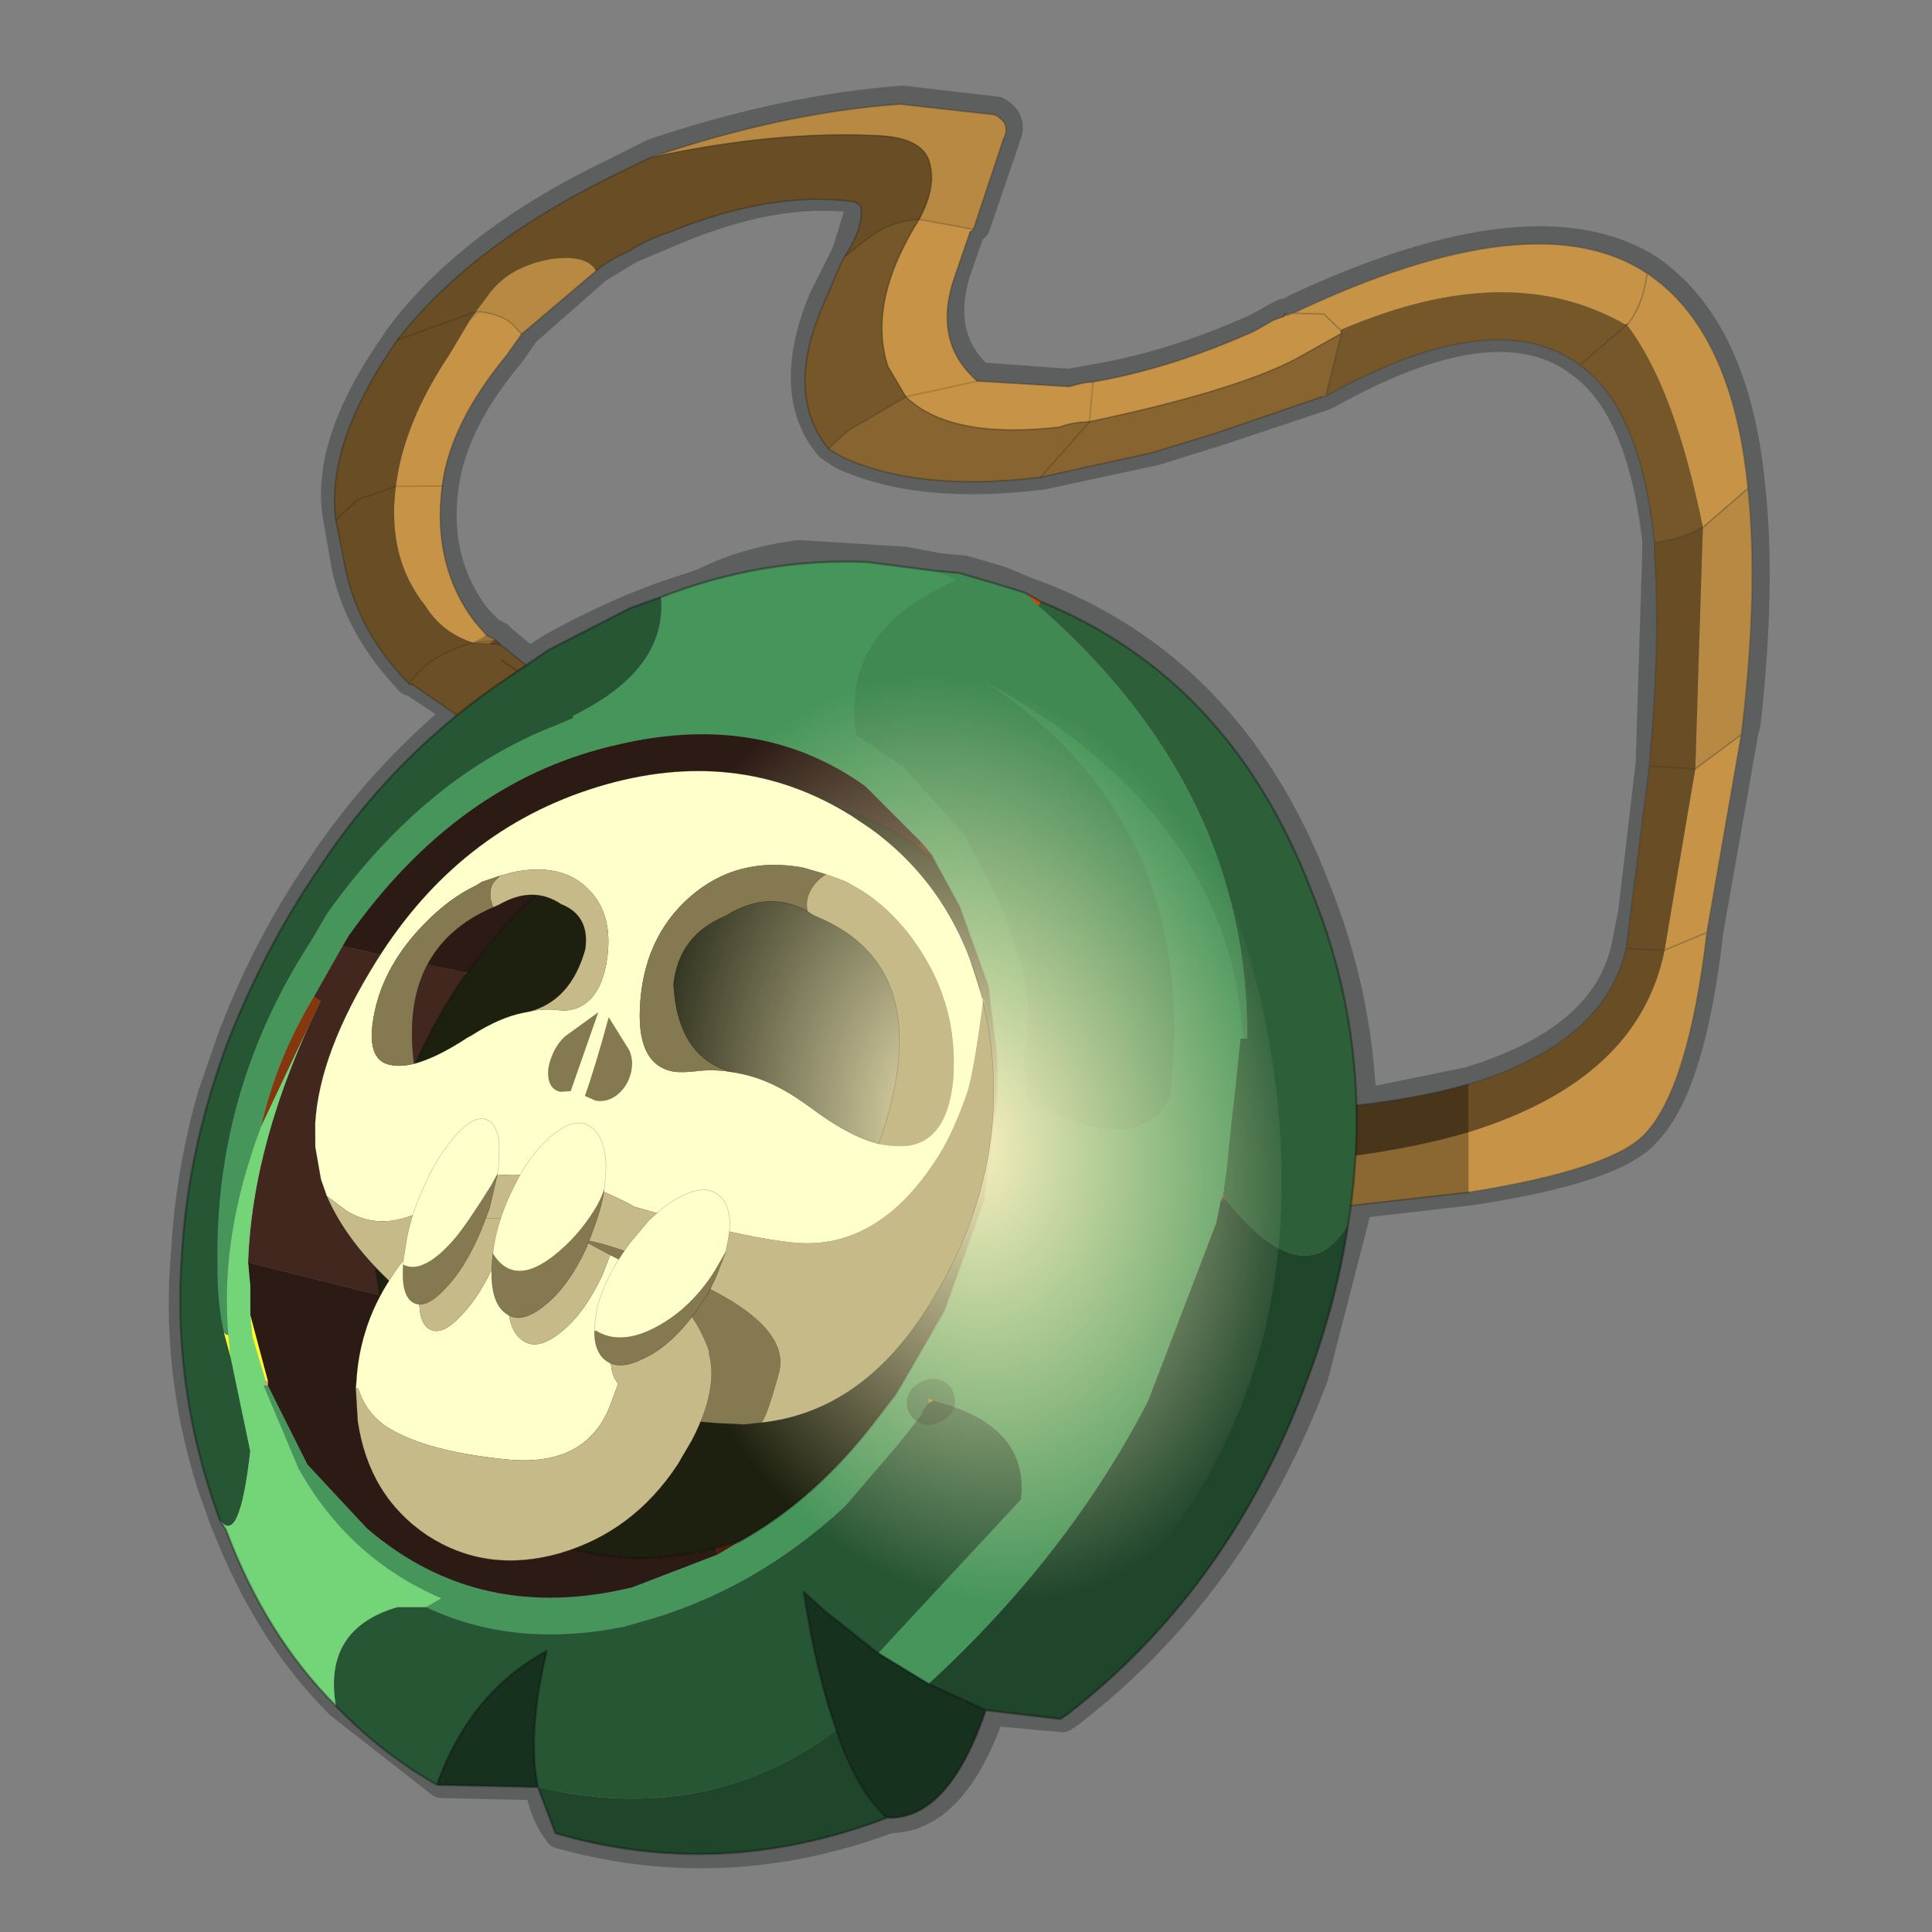 <?xml version="1.0" encoding="UTF-8" standalone="no"?>
<svg xmlns:xlink="http://www.w3.org/1999/xlink" height="440.0px" width="440.0px" xmlns="http://www.w3.org/2000/svg">
  <rect width="100%" height="100%" fill="#808080" stroke="none"/>
  <g transform="matrix(10.0, 0.0, 0.0, 10.0, 0.0, 0.0)">
    <use height="44.0" transform="matrix(1.0, 0.0, 0.0, 1.0, 0.0, 0.0)" width="44.0" xlink:href="#shape0"/>
    <use height="34.0" transform="matrix(0.692, 0.088, -0.088, 0.692, 8.95, 0.8)" width="46.55" xlink:href="#sprite0"/>
    <use height="29.4" transform="matrix(1.0, 0.0, 0.0, 1.0, 4.1, 12.8)" width="26.8" xlink:href="#shape2"/>
    <use height="19.5" transform="matrix(0.535, -0.973, 0.787, 0.844, 7.0, 26.55)" width="19.5" xlink:href="#sprite1"/>
    <use height="97.8" transform="matrix(0.148, 0.092, -0.103, 0.165, 13.085, 14.656)" width="85.1" xlink:href="#shape4"/>
  </g>
  <defs>
    <g id="shape0" transform="matrix(1.0, 0.0, 0.0, 1.0, 0.0, 0.0)">
      <path d="M44.0 44.0 L0.0 44.0 0.0 0.0 44.0 0.0 44.0 44.0" fill="#43adca" fill-opacity="0.0" fill-rule="evenodd" stroke="none"/>
      <path d="M10.8 7.05 L9.1 7.7 8.8 8.15 Q7.45 10.2 7.7 11.75 7.8 11.6 8.2 11.3 L9.05 11.05 10.1 11.05 Q10.3 9.6 11.6 8.05 L11.95 7.55 11.75 7.4 Q11.55 7.1 10.95 7.05 L10.9 7.05 10.85 7.05 10.8 7.05 M10.1 11.05 Q9.85 12.8 10.85 14.1 L11.15 14.4 11.35 14.5 11.45 14.6 12.05 15.1 12.6 14.75 Q13.5 14.25 14.45 13.85 L15.1 13.6 16.0 13.3 Q17.0 12.8 18.2 12.65 L20.6 12.8 21.4 12.95 21.95 13.0 22.8 13.25 23.4 13.5 23.8 13.65 Q28.1 15.4 29.95 20.25 30.9 22.6 31.0 25.15 L33.45 24.65 Q36.6 23.7 37.05 21.55 L37.2 20.8 37.6 17.4 37.75 12.6 37.75 12.3 Q37.4 9.25 36.0 8.25 34.1 6.8 30.25 8.95 L30.15 9.0 27.75 9.8 26.3 10.25 23.75 10.8 Q20.95 11.15 19.2 10.35 L18.9 10.15 Q17.9 8.95 18.75 6.85 L19.2 5.95 19.3 5.75 19.65 4.6 19.5 4.5 Q17.65 4.25 15.3 5.25 L14.35 5.65 13.6 6.1 11.95 7.55 M9.1 7.7 Q10.7 5.55 13.9 4.0 L14.9 3.5 Q17.9 2.5 20.55 2.3 L22.7 2.55 Q23.05 2.75 22.9 3.1 L22.2 5.15 22.1 5.2 21.75 6.2 Q21.3 7.7 22.3 8.6 L24.35 8.75 24.9 8.65 Q26.7 8.35 28.6 7.5 28.8 7.4 29.05 7.25 L29.25 7.15 29.35 7.15 29.5 7.05 Q34.95 4.5 37.55 6.15 39.5 7.5 39.85 11.05 40.1 13.3 39.75 16.45 L39.7 16.65 38.9 21.2 Q38.5 24.7 37.5 25.75 36.8 26.6 33.5 27.1 L30.9 27.4 30.9 27.45 30.8 27.85 29.9 31.35 Q28.1 36.1 24.35 39.0 L24.2 39.1 22.55 38.95 Q21.7 41.4 20.25 41.4 16.5 42.8 12.75 41.75 12.4 41.3 12.3 40.65 L10.05 40.6 7.75 38.8 Q6.15 37.2 5.2 34.8 L5.1 34.55 4.85 33.85 Q4.0 31.2 4.25 28.45 4.35 26.7 4.85 24.95 L5.3 23.65 Q6.1 21.55 7.3 19.8 8.55 17.9 10.3 16.4 L11.4 17.1 11.95 17.6 M18.9 10.15 L19.3 9.75 Q19.9 9.35 20.7 9.0 L20.25 8.3 Q19.8 6.8 20.95 4.95 20.35 4.95 19.9 5.3 L19.3 5.75 M20.95 4.95 Q21.35 4.25 21.25 3.75 21.15 3.1 20.1 3.05 L14.9 3.5 M22.2 5.15 L20.95 4.95 M24.9 8.65 L24.85 9.55 Q28.2 8.85 29.6 8.1 L30.55 7.55 30.55 7.5 30.2 7.1 29.5 7.05 M37.55 6.15 L37.1 7.3 37.05 7.35 36.0 8.25 M37.75 12.3 L38.8 11.95 39.85 11.05 M30.55 7.55 L30.25 8.95 M39.7 16.65 Q39.15 17.3 38.65 17.45 L37.6 17.4 M38.9 21.2 L37.9 21.55 Q37.45 21.75 37.05 21.55 M24.85 9.55 L23.75 10.8 M22.3 8.6 L20.7 9.0 Q21.65 9.95 24.2 9.7 L24.85 9.55 M18.65 20.8 L18.75 20.85 Q20.05 21.45 20.4 22.55 20.9 23.9 20.15 26.0 19.45 25.85 18.6 25.2 L18.4 25.1 Q17.7 24.6 17.0 24.45 L16.8 24.35 Q15.55 24.1 15.45 22.35 15.55 21.25 16.65 20.85 L18.5 20.75 18.65 20.8 M22.45 22.65 L22.45 22.6 22.15 21.65 Q21.4 19.9 19.95 18.85 L19.5 18.5 Q16.9 16.9 13.7 17.9 12.45 18.25 11.4 18.95 9.85 20.0 8.8 21.75 L8.7 21.85 Q7.35 23.95 7.3 25.5 L7.3 26.1 7.4 26.8 7.5 27.2 8.65 28.85 8.95 29.15 9.0 29.05 9.25 28.65 9.35 28.15 9.5 27.65 9.7 27.15 9.85 26.7 Q10.2 26.1 10.5 25.8 10.9 25.3 11.2 25.5 L11.45 26.0 11.5 26.4 11.4 26.7 11.4 26.75 11.25 27.5 11.15 27.7 11.5 27.75 11.7 27.1 11.75 27.1 11.9 26.8 11.95 26.75 12.7 25.8 12.9 25.7 13.55 25.65 13.85 26.2 13.9 26.7 13.85 27.05 13.85 27.15 13.7 27.75 13.55 28.1 13.5 28.25 13.5 28.3 14.0 28.55 14.2 28.65 14.3 28.5 14.5 28.25 14.9 27.8 15.05 27.6 15.1 27.5 15.65 27.2 16.5 27.25 16.75 28.05 16.65 28.35 16.65 28.5 16.4 29.1 16.3 29.35 16.2 29.5 15.9 29.9 15.85 29.95 16.2 30.65 16.25 30.8 Q16.4 31.45 16.05 32.4 L16.4 32.4 17.05 32.45 17.1 32.4 17.45 32.4 Q19.75 32.15 21.3 29.7 23.15 26.7 22.65 23.45 L22.5 22.8 22.45 22.65 M11.45 14.6 L11.2 14.55 10.8 14.55 9.95 14.9 9.35 15.5 9.4 15.5 10.45 16.2 M11.35 14.5 L11.2 14.55 M12.05 15.1 L12.9 15.95 11.5 14.95 M9.35 15.5 Q8.2 14.3 7.9 12.9 L7.7 11.75 M10.7 22.15 L9.6 24.15 10.65 23.65 10.75 23.55 10.8 23.55 10.9 23.5 Q11.5 23.15 12.0 23.05 L12.15 23.0 Q13.1 22.75 13.4 21.6 13.55 20.8 12.9 20.55 12.2 20.15 11.45 20.55 L11.35 20.6 10.9 20.85 Q10.2 21.25 9.85 21.95 9.35 22.85 9.5 24.15 L9.6 24.15 M13.5 28.3 L13.45 28.45 12.5 29.7 Q12.0 30.1 11.7 29.95 L11.6 29.9 Q11.25 29.65 11.25 28.9 L11.25 28.8 11.3 28.5 11.5 27.75 M9.25 28.65 L9.25 28.7 9.25 28.8 Q9.2 29.5 9.5 29.65 L9.65 29.7 10.2 29.35 11.05 28.0 11.1 27.85 11.15 27.7 M15.85 29.95 L14.7 30.95 14.0 31.0 13.8 30.9 13.65 30.3 13.7 29.8 Q13.8 29.2 14.2 28.65 M8.95 29.15 L8.7 29.5 8.7 29.55 8.7 29.6 8.4 30.3 8.2 31.45 8.2 31.6 8.2 32.3 Q8.45 34.05 9.85 35.0 11.15 35.85 12.8 35.4 L13.25 35.25 14.55 34.5 15.55 33.35 15.85 32.8 16.05 32.4 M8.65 28.85 L8.7 29.45 8.7 29.5 M13.25 35.25 L15.45 35.4 M10.05 40.6 Q10.8 38.5 12.55 37.55 12.1 39.45 12.3 40.65 M31.0 25.15 L29.15 25.3 27.5 25.3 M20.3 37.75 L21.2 38.35 22.55 38.95 M20.25 41.4 Q19.6 40.7 19.1 39.4 L18.6 37.4" fill="none" stroke="#0f1616" stroke-linecap="round" stroke-linejoin="round" stroke-opacity="0.302" stroke-width="0.7"/>
      <path d="M11.4 17.1 Q9.25 18.4 7.55 20.75 L7.15 21.35 Q5.05 24.7 5.05 28.55 L5.05 28.8 Q5.05 29.65 5.2 30.3" fill="none" stroke="#0f1616" stroke-linecap="round" stroke-linejoin="round" stroke-opacity="0.302" stroke-width="1.0"/>
    </g>
    <g id="sprite0" transform="matrix(1.0, 0.0, 0.0, 1.0, 0.0, 0.0)">
      <use height="34.0" transform="matrix(1.0, 0.0, 0.0, 1.0, 0.0, 0.0)" width="46.55" xlink:href="#shape1"/>
    </g>
    <g id="shape1" transform="matrix(1.0, 0.0, 0.0, 1.0, 0.0, 0.0)">
      <path d="M30.1 5.4 Q30.05 5.35 30.0 5.45 L30.05 5.35 30.15 5.35 30.1 5.4 M5.5 19.05 L5.8 19.15 5.75 19.2 5.65 19.3 5.1 19.35 5.5 19.05 M3.65 8.95 L3.8 8.65 3.85 8.6 3.65 8.95 M5.1 19.35 L5.75 19.2 5.1 19.35" fill="#997237" fill-rule="evenodd" stroke="none"/>
      <path d="M5.8 19.15 L6.0 19.3 5.65 19.3 5.75 19.2 5.8 19.15 M11.5 23.75 L12.5 24.85 Q17.95 31.0 27.1 30.15 L30.0 32.1 28.4 32.4 Q19.05 33.3 15.3 30.85 11.5 28.4 9.05 25.5 L9.8 24.45 10.0 24.25 Q10.1 23.85 11.35 23.75 L11.5 23.75 M3.75 8.65 L3.8 8.65 3.65 8.95 3.75 8.65" fill="#614a22" fill-rule="evenodd" stroke="none"/>
      <path d="M45.75 9.1 L44.45 10.55 Q42.95 6.1 41.15 4.3 L41.2 4.25 Q41.6 3.55 41.6 2.55 41.6 3.55 41.2 4.25 L41.1 4.3 Q37.05 2.6 31.9 5.65 L31.95 5.75 30.6 6.75 Q28.75 8.05 24.15 9.65 L24.1 8.35 24.15 9.65 Q23.55 9.75 23.2 9.95 19.7 10.8 18.1 9.6 L20.35 8.8 18.1 9.6 17.4 8.7 Q16.45 6.7 17.8 3.8 L19.6 3.9 19.5 4.0 19.2 5.45 Q18.7 7.7 20.35 8.8 L23.35 8.6 Q23.8 8.4 24.1 8.35 26.55 7.6 29.1 6.05 L29.7 5.6 30.0 5.45 Q30.05 5.35 30.1 5.4 L30.3 5.3 31.3 5.2 31.9 5.65 31.3 5.2 30.3 5.3 30.1 5.4 30.15 5.35 30.3 5.3 Q37.65 0.6 41.6 2.55 44.6 4.05 45.75 9.1 M45.2 18.4 L46.55 17.1 46.25 23.65 44.95 24.4 46.25 23.65 Q46.3 28.7 45.1 30.4 44.2 31.7 39.6 33.05 L35.7 34.0 31.9 33.15 Q36.4 32.4 39.35 31.1 44.65 28.7 44.95 24.4 L45.2 18.4 M5.4 9.15 L5.0 9.9 Q3.45 12.35 3.45 14.4 3.45 17.0 5.05 18.65 L5.5 19.05 5.1 19.35 Q4.05 19.15 3.4 18.35 1.95 16.95 1.95 14.6 1.95 12.5 3.15 10.1 L3.65 8.95 3.95 8.6 Q4.8 8.6 5.15 8.95 L5.4 9.15 M3.45 14.4 L1.95 14.6 3.45 14.4" fill="#c79447" fill-rule="evenodd" stroke="none"/>
      <path d="M44.45 10.55 L45.75 9.1 Q46.5 12.25 46.55 16.8 L46.55 17.1 45.2 18.4 44.45 10.55 M7.55 6.8 L5.4 9.15 5.15 8.95 Q4.8 8.6 3.95 8.6 L3.65 8.95 3.85 8.6 3.8 8.65 4.2 7.95 Q4.75 7.0 6.05 6.6 7.2 6.3 7.55 6.8 M8.85 2.9 Q12.95 0.9 16.7 0.15 L19.8 0.1 Q20.4 0.3 20.2 0.85 L19.6 3.9 17.8 3.8 Q18.2 2.75 17.95 2.05 17.7 1.15 16.2 1.25 12.8 1.5 8.85 2.9 M3.95 8.6 L3.85 8.6 3.95 8.6" fill="#b88942" fill-rule="evenodd" stroke="none"/>
      <path d="M31.95 5.75 L31.7 7.85 31.55 7.9 28.3 9.5 26.3 10.4 22.8 11.65 24.15 9.65 22.8 11.65 Q18.9 12.65 16.25 11.8 L15.8 11.6 16.35 10.95 18.1 9.6 Q19.7 10.8 23.2 9.95 23.55 9.75 24.15 9.65 28.75 8.05 30.6 6.75 L31.95 5.75" fill="#876430" fill-rule="evenodd" stroke="none"/>
      <path d="M41.2 4.25 L41.15 4.3 Q42.95 6.1 44.45 10.55 43.85 11.0 42.95 11.25 41.95 6.95 39.8 5.8 36.8 4.1 31.7 7.85 L31.95 5.75 31.9 5.65 Q37.05 2.6 41.1 4.3 L41.2 4.25 M41.15 4.3 L39.8 5.8 41.15 4.3 M18.1 9.6 L16.35 10.95 15.8 11.6 Q14.15 10.0 15.05 6.95 L15.45 5.55 15.55 5.3 16.3 4.55 Q16.95 3.95 17.8 3.8 16.45 6.7 17.4 8.7 L18.1 9.6" fill="#75572a" fill-rule="evenodd" stroke="none"/>
      <path d="M44.45 10.55 L45.2 18.4 43.7 18.5 45.2 18.4 44.95 24.4 43.7 24.5 44.95 24.4 Q44.65 28.7 39.35 31.1 36.4 32.4 31.9 33.15 L30.75 31.55 Q36.0 30.9 39.15 29.55 43.4 27.65 43.7 24.5 L43.7 23.45 43.7 18.5 Q43.55 14.4 43.0 11.65 L42.95 11.25 Q43.85 11.0 44.45 10.55 M17.8 3.8 Q16.95 3.95 16.3 4.55 L15.55 5.3 Q16.05 4.25 15.85 3.6 L15.65 3.5 Q12.95 3.45 9.75 5.25 9.1 5.55 8.5 6.05 7.9 6.4 7.55 6.8 7.2 6.3 6.05 6.6 4.75 7.0 4.2 7.95 L3.8 8.65 3.75 8.65 3.65 8.95 3.15 10.1 Q1.95 12.5 1.95 14.6 L0.75 15.2 0.15 15.95 Q-0.45 13.75 1.05 10.55 L1.4 9.85 Q3.35 6.55 7.55 3.75 8.15 3.35 8.85 2.9 12.8 1.5 16.2 1.25 17.7 1.15 17.95 2.05 18.2 2.75 17.8 3.8 M3.2 20.95 Q1.35 19.5 0.65 17.45 L0.15 15.95 0.75 15.2 1.95 14.6 Q1.95 16.95 3.4 18.35 4.05 19.15 5.1 19.35 4.55 19.55 3.95 20.0 3.4 20.5 3.2 20.95 M1.4 9.85 L3.75 8.65 1.4 9.85" fill="#694e25" fill-rule="evenodd" stroke="none"/>
      <path d="M6.0 19.3 L10.05 21.8 9.6 21.6 11.5 23.75 11.35 23.75 Q10.1 23.85 10.0 24.25 L9.8 24.45 9.05 25.5 Q7.65 23.15 4.7 22.05 L4.85 21.75 3.3 20.95 3.2 20.95 Q3.4 20.5 3.95 20.0 4.55 19.55 5.1 19.35 L5.65 19.3 6.0 19.3 M9.6 21.6 L6.1 19.8 9.6 21.6" fill="#6b4f26" fill-rule="evenodd" stroke="none"/>
      <path d="M31.95 5.75 L30.6 6.75 Q28.75 8.05 24.15 9.65 23.55 9.75 23.2 9.95 19.7 10.8 18.1 9.6 L17.4 8.7 Q16.45 6.7 17.8 3.8 18.2 2.75 17.95 2.05 17.7 1.15 16.2 1.25 12.8 1.5 8.85 2.9 12.95 0.9 16.7 0.15 L19.8 0.1 Q20.4 0.3 20.2 0.85 L19.6 3.9 M22.8 11.65 L26.3 10.4 28.3 9.5 31.55 7.9 M30.0 5.45 L29.7 5.6 29.1 6.05 Q26.55 7.6 24.1 8.35 23.8 8.4 23.35 8.6 L20.35 8.8 M15.8 11.6 L16.25 11.8 Q18.9 12.65 22.8 11.65 M30.0 5.45 L30.05 5.35 M15.55 5.3 L15.45 5.55 15.05 6.95 Q14.15 10.0 15.8 11.6 M15.55 5.3 Q16.05 4.25 15.85 3.6 L15.65 3.5 Q12.95 3.45 9.75 5.25 9.1 5.55 8.5 6.05 7.9 6.4 7.55 6.8 L5.4 9.15 5.0 9.9 Q3.45 12.35 3.45 14.4 3.45 17.0 5.05 18.65 L5.5 19.05 5.8 19.15 6.0 19.3 10.05 21.8 M11.5 23.75 L12.5 24.85 Q17.95 31.0 27.1 30.15 L30.0 32.1 M28.4 32.4 Q19.05 33.3 15.3 30.85 11.5 28.4 9.05 25.5 7.65 23.15 4.7 22.05 M4.85 21.75 L3.3 20.95 M3.2 20.95 Q1.35 19.5 0.65 17.45 L0.15 15.95 Q-0.45 13.75 1.05 10.55 L1.4 9.85 Q3.35 6.55 7.55 3.75 8.15 3.35 8.85 2.9 M19.5 4.0 L19.2 5.45 Q18.7 7.7 20.35 8.8 M6.0 19.3 L5.65 19.3 M6.1 19.8 L9.6 21.6 M9.05 25.5 L9.8 24.45" fill="none" stroke="#000000" stroke-linecap="round" stroke-linejoin="round" stroke-opacity="0.22" stroke-width="0.05"/>
      <path d="M24.15 9.65 L22.8 11.65 M24.1 8.35 L24.15 9.65 M18.1 9.6 L16.35 10.95 15.8 11.6 M30.05 5.35 L30.15 5.35 M20.35 8.8 L18.1 9.6 M17.8 3.8 Q16.95 3.95 16.3 4.55 L15.55 5.3 M3.3 20.95 L3.2 20.95 M19.6 3.9 L19.5 4.0 M19.6 3.9 L17.8 3.8 M1.95 14.6 L3.45 14.4 M3.8 8.65 L3.75 8.65 1.4 9.85 M3.85 8.6 L3.8 8.65 M3.85 8.6 L3.95 8.6 Q4.8 8.6 5.15 8.95 L5.4 9.15 M0.15 15.95 L0.75 15.2 1.95 14.6 M5.1 19.35 Q4.55 19.55 3.95 20.0 3.4 20.5 3.2 20.95 M5.75 19.2 L5.1 19.35 M9.8 24.45 L10.0 24.25 Q10.1 23.85 11.35 23.75 L11.5 23.75" fill="none" stroke="#000000" stroke-linecap="round" stroke-linejoin="round" stroke-opacity="0.149" stroke-width="0.05"/>
      <path d="M44.45 10.55 L45.75 9.1 Q44.6 4.05 41.6 2.55 41.6 3.55 41.2 4.25 L41.15 4.3 M45.2 18.4 L46.55 17.1 46.55 16.8 Q46.5 12.25 45.75 9.1 M31.9 5.65 L31.95 5.75 31.7 7.85 Q36.8 4.1 39.8 5.8 L41.15 4.3 M42.95 11.25 L43.0 11.65 Q43.55 14.4 43.7 18.5 L45.2 18.4 M44.95 24.4 L46.25 23.65 46.55 17.1 M44.45 10.55 Q43.85 11.0 42.95 11.25 41.95 6.95 39.8 5.8 M43.7 18.5 L43.7 23.45 43.7 24.5 44.95 24.4 M35.7 34.0 L39.6 33.05 Q44.2 31.7 45.1 30.4 46.3 28.7 46.25 23.65 M31.55 7.9 L31.7 7.85 M31.9 5.65 L31.3 5.2 30.3 5.3 30.1 5.4 Q30.05 5.35 30.0 5.45 M43.7 24.5 Q43.4 27.65 39.15 29.55 36.0 30.9 30.75 31.55 M30.3 5.3 Q37.65 0.6 41.6 2.55" fill="none" stroke="#333333" stroke-linecap="round" stroke-linejoin="round" stroke-opacity="0.302" stroke-width="0.05"/>
      <path d="M39.15 29.55 L39.6 33.05 35.7 34.0 31.9 33.15 30.75 31.55 Q36.0 30.9 39.15 29.55" fill="#000000" fill-opacity="0.302" fill-rule="evenodd" stroke="none"/>
      <path d="M39.15 29.55 Q36.0 30.9 30.75 31.55 M35.7 34.0 L39.6 33.05" fill="none" stroke="#333333" stroke-linecap="round" stroke-linejoin="round" stroke-opacity="0.302" stroke-width="0.05"/>
    </g>
    <g id="shape2" transform="matrix(1.0, 0.0, 0.0, 1.0, -4.1, -12.8)">
      <path d="M28.4 23.65 Q28.45 18.0 23.65 13.8 L23.7 13.7 Q28.0 15.45 29.85 20.25 31.35 23.9 30.7 27.9 29.7 29.55 27.9 27.3 L27.85 27.25 27.95 26.5 28.25 23.65 28.4 23.65" fill="#2d6039" fill-rule="evenodd" stroke="none"/>
      <path d="M23.65 13.8 L23.35 13.5 23.7 13.7 23.65 13.8" fill="#cc4b0a" fill-rule="evenodd" stroke="none"/>
      <path d="M28.3 23.65 Q28.05 19.0 23.25 16.0 L22.4 15.5 Q27.4 18.75 26.65 25.0 25.9 26.35 23.6 25.15 L23.4 25.05 23.35 23.9 23.4 23.3 23.4 22.8 23.3 22.1 22.9 20.9 22.55 20.15 21.95 19.0 20.55 17.45 19.5 16.75 Q19.25 15.25 20.2 14.25 20.75 13.65 21.8 13.2 L21.3 13.0 21.85 13.05 22.7 13.3 23.35 13.5 23.65 13.8 Q28.45 18.0 28.4 23.65 L28.3 23.65" fill="#418953" fill-rule="evenodd" stroke="none"/>
      <path d="M21.3 13.0 L21.8 13.2 Q20.75 13.65 20.2 14.25 19.25 15.25 19.5 16.75 L20.55 17.45 21.95 19.0 22.55 20.15 22.9 20.9 23.3 22.1 23.4 22.8 23.4 23.3 23.35 23.9 23.4 25.05 23.6 25.15 Q25.9 26.35 26.65 25.0 27.4 18.75 22.4 15.5 L23.25 16.0 Q28.05 19.0 28.3 23.65 L28.25 23.65 27.95 26.5 27.85 27.25 27.8 27.35 27.7 27.85 26.15 31.9 Q24.35 35.4 21.15 38.35 L20.0 37.65 23.25 34.15 Q23.45 32.45 21.25 31.9 L21.15 31.85 21.15 31.95 21.0 32.15 21.0 32.2 20.65 32.65 20.45 32.9 19.25 34.3 Q17.15 36.25 14.55 36.95 L14.2 37.05 Q11.7 37.55 9.7 36.6 L10.05 36.4 Q7.95 35.5 6.8 33.45 L6.0 31.55 6.1 31.55 7.0 33.35 8.35 34.8 Q10.9 37.0 14.4 36.15 L16.35 35.4 16.85 35.1 Q18.55 34.15 19.9 32.4 L20.4 31.75 20.55 31.5 21.5 29.85 22.4 27.35 22.7 25.05 22.7 24.4 22.7 24.1 22.5 22.45 21.85 20.65 21.25 19.55 21.25 19.5 21.0 19.2 20.0 18.2 19.7 17.9 Q17.25 16.15 13.9 17.0 10.4 17.85 7.95 21.3 L7.8 21.55 7.15 22.7 Q6.3 24.1 5.95 25.65 5.0 28.15 5.2 30.4 L5.15 30.4 5.1 30.35 Q4.95 29.7 4.95 28.85 L4.95 28.55 Q4.95 24.7 7.1 21.4 L7.45 20.8 Q9.7 17.65 12.7 16.5 L13.05 16.35 13.05 16.3 Q15.2 15.25 15.05 13.6 17.35 12.7 19.75 12.8 L21.3 13.0" fill="#46955a" fill-rule="evenodd" stroke="none"/>
      <path d="M21.25 19.55 L21.85 20.65 22.5 22.45 22.7 24.1 22.7 24.4 22.7 25.05 22.4 27.35 21.5 29.85 20.55 31.5 20.4 31.75 19.9 32.4 Q18.55 34.15 16.85 35.1 L16.3 35.25 Q13.2 36.05 10.95 34.1 L9.8 32.8 Q8.8 31.4 8.65 29.5 L8.55 28.8 Q8.5 25.25 10.6 22.2 L10.65 22.15 Q12.75 19.2 15.85 18.45 18.8 17.75 20.9 19.3 L21.2 19.5 21.25 19.55" fill="#1d200f" fill-rule="evenodd" stroke="none"/>
      <path d="M21.25 19.5 L21.25 19.55 21.2 19.5 21.25 19.5" fill="#752f0c" fill-rule="evenodd" stroke="none"/>
      <path d="M21.0 19.2 L21.25 19.5 21.2 19.5 20.9 19.3 21.0 19.2 M16.85 35.1 L16.35 35.4 16.3 35.25 16.85 35.1" fill="#4a1e08" fill-rule="evenodd" stroke="none"/>
      <path d="M28.3 23.65 L28.4 23.65 28.25 23.65 28.3 23.65" fill="#b3825d" fill-rule="evenodd" stroke="none"/>
      <path d="M21.15 38.35 Q24.35 35.4 26.15 31.9 L27.7 27.85 27.8 27.35 27.9 27.3 Q29.7 29.55 30.7 27.9 30.45 29.6 29.8 31.35 28.05 36.15 24.3 39.05 L24.15 39.15 22.45 38.95 21.15 38.35 M12.25 40.7 Q16.1 41.6 19.05 39.4 19.5 40.75 20.2 41.4 16.4 42.85 12.65 41.75 L12.25 40.7" fill="#1f452b" fill-rule="evenodd" stroke="none"/>
      <path d="M27.8 27.35 L27.85 27.25 27.9 27.3 27.8 27.35" fill="#873106" fill-rule="evenodd" stroke="none"/>
      <path d="M15.05 13.6 Q15.2 15.25 13.05 16.3 L13.05 16.35 12.7 16.5 Q9.7 17.65 7.45 20.8 L7.1 21.4 Q4.95 24.7 4.95 28.55 L4.95 28.85 Q4.95 29.7 5.1 30.35 L5.25 30.9 5.7 33.05 Q5.45 35.25 5.0 34.6 3.9 31.6 4.15 28.45 4.3 26.1 5.2 23.7 6.05 21.55 7.25 19.8 8.85 17.35 11.25 15.65 L12.5 14.8 14.35 13.85 15.05 13.6 M9.7 36.6 Q11.7 37.55 14.2 37.05 L14.55 36.95 Q17.15 36.25 19.25 34.3 L20.45 32.9 20.65 32.65 21.0 32.2 21.0 32.15 21.15 31.95 21.25 31.9 Q23.45 32.45 23.25 34.15 L20.0 37.65 18.8 36.7 18.3 36.25 Q18.6 38.15 19.05 39.4 16.1 41.6 12.25 40.7 12.0 39.5 12.45 37.6 10.7 38.55 9.95 40.65 8.65 39.9 7.65 38.85 7.35 37.1 9.05 36.6 L9.7 36.6" fill="#275635" fill-rule="evenodd" stroke="none"/>
      <path d="M21.15 31.95 L21.15 31.85 21.25 31.9 21.15 31.95" fill="#ffb700" fill-rule="evenodd" stroke="none"/>
      <path d="M20.0 37.65 L21.15 38.35 22.45 38.95 Q21.6 41.45 20.2 41.4 19.5 40.75 19.05 39.4 18.6 38.15 18.3 36.25 L18.8 36.7 20.0 37.65 M9.95 40.65 Q10.7 38.55 12.45 37.6 12.0 39.5 12.25 40.7 L9.95 40.65" fill="#16321f" fill-rule="evenodd" stroke="none"/>
      <path d="M7.15 22.7 L7.8 21.55 10.6 22.15 10.6 22.2 Q8.5 25.25 8.55 28.8 L8.65 29.5 5.65 28.75 Q5.75 25.95 7.3 22.8 L7.15 22.7" fill="#41271d" fill-rule="evenodd" stroke="none"/>
      <path d="M5.95 25.65 Q6.3 24.1 7.15 22.7 L7.3 22.8 5.95 25.65 M10.65 22.15 L10.6 22.2 10.6 22.15 10.65 22.15" fill="#87370e" fill-rule="evenodd" stroke="none"/>
      <path d="M7.8 21.55 L7.95 21.3 Q10.4 17.85 13.9 17.0 17.25 16.15 19.7 17.9 L20.0 18.2 21.0 19.2 20.9 19.3 Q18.8 17.75 15.85 18.45 12.75 19.2 10.65 22.15 L10.6 22.15 7.8 21.55 M16.35 35.4 L14.4 36.15 Q10.9 37.0 8.35 34.8 L7.0 33.35 6.1 31.55 6.1 31.45 5.7 29.95 5.7 29.5 5.7 29.4 5.7 29.3 5.65 28.75 8.65 29.5 Q8.8 31.4 9.8 32.8 L10.95 34.1 Q13.2 36.05 16.3 35.25 L16.35 35.4" fill="#2c1b14" fill-rule="evenodd" stroke="none"/>
      <path d="M5.2 30.4 Q5.0 28.15 5.95 25.65 L7.3 22.8 Q5.75 25.95 5.65 28.75 L5.7 29.3 5.7 29.4 5.7 29.5 5.7 29.95 5.75 30.45 6.05 31.45 6.0 31.55 6.8 33.45 Q7.95 35.5 10.05 36.4 L9.7 36.6 9.05 36.6 Q7.35 37.1 7.65 38.85 6.05 37.25 5.15 34.85 L5.0 34.6 Q5.45 35.25 5.7 33.05 L5.25 30.9 5.2 30.4" fill="#74d578" fill-rule="evenodd" stroke="none"/>
      <path d="M5.1 30.35 L5.15 30.4 5.2 30.4 5.25 30.9 5.1 30.35 M5.7 29.5 L5.7 29.95 6.1 31.45 6.05 31.45 5.75 30.45 5.7 29.95 5.7 29.5" fill="#ffff2f" fill-rule="evenodd" stroke="none"/>
      <path d="M6.1 31.55 L6.0 31.55 6.05 31.45 6.1 31.45 6.1 31.55" fill="#e0a374" fill-rule="evenodd" stroke="none"/>
      <path d="M23.35 13.5 L22.7 13.3 21.85 13.05 21.3 13.0 19.75 12.8 Q17.35 12.7 15.05 13.6 L14.35 13.85 12.5 14.8 11.25 15.65 Q8.85 17.35 7.25 19.8 6.05 21.55 5.2 23.7 4.3 26.1 4.15 28.45 3.9 31.6 5.0 34.6 L5.15 34.85 Q6.05 37.25 7.65 38.85 8.65 39.9 9.95 40.65 L12.25 40.7 12.65 41.75 Q16.4 42.85 20.2 41.4 19.5 40.75 19.05 39.4 18.6 38.15 18.3 36.25 L18.8 36.7 20.0 37.65 21.15 38.35 M21.25 19.55 L21.85 20.65 22.5 22.45 22.7 24.1 22.7 24.4 22.7 25.05 22.4 27.35 21.5 29.85 20.55 31.5 20.4 31.75 19.9 32.4 Q18.55 34.15 16.85 35.1 M23.7 13.7 L23.35 13.5 M21.25 19.55 L21.2 19.5 20.9 19.3 Q18.8 17.75 15.85 18.45 12.75 19.2 10.65 22.15 L10.6 22.2 Q8.5 25.25 8.55 28.8 L8.65 29.5 Q8.8 31.4 9.8 32.8 L10.95 34.1 Q13.2 36.05 16.3 35.25 L16.85 35.1 M30.7 27.9 Q31.35 23.9 29.85 20.25 28.0 15.45 23.7 13.7 M22.45 38.95 L24.15 39.15 24.3 39.05 Q28.05 36.15 29.8 31.35 30.45 29.6 30.7 27.9 M22.45 38.95 L21.15 38.35 M9.95 40.65 Q10.7 38.55 12.45 37.6 12.0 39.5 12.25 40.7 M20.2 41.4 Q21.6 41.45 22.45 38.95" fill="none" stroke="#000000" stroke-linecap="round" stroke-linejoin="round" stroke-opacity="0.302" stroke-width="0.05"/>
      <path d="M21.25 31.9 L21.15 31.95" fill="none" stroke="#000000" stroke-linecap="round" stroke-linejoin="round" stroke-opacity="0.302" stroke-width="1.0"/>
    </g>
    <g id="sprite1" transform="matrix(1.0, 0.0, 0.0, 1.0, 0.0, 0.0)">
      <use height="19.5" transform="matrix(1.0, 0.0, 0.0, 1.0, 0.0, 0.0)" width="19.5" xlink:href="#shape3"/>
    </g>
    <g id="shape3" transform="matrix(1.0, 0.0, 0.0, 1.0, 0.0, 0.0)">
      <path d="M9.75 19.5 Q5.7 19.5 2.85 16.65 0.0 13.8 0.0 9.75 0.0 5.7 2.85 2.85 5.7 0.0 9.75 0.0 13.8 0.0 16.65 2.85 19.5 5.7 19.5 9.75 19.5 13.8 16.65 16.65 13.8 19.5 9.75 19.5" fill="url(#gradient0)" fill-rule="evenodd" stroke="none"/>
    </g>
    <radialGradient cx="0" cy="0" gradientTransform="matrix(0.01, 0.0, 0.0, 0.01, 10.8, 11.75)" gradientUnits="userSpaceOnUse" id="gradient0" r="819.2" spreadMethod="pad">
      <stop offset="0.0" stop-color="#fbf1bf"/>
      <stop offset="1.0" stop-color="#faf0be" stop-opacity="0.0"/>
    </radialGradient>
    <g id="shape4" transform="matrix(1.0, 0.0, 0.0, 1.0, 42.55, 48.45)">
      <path d="M-18.95 28.75 L-18.9 29.15 -19.1 28.75 -18.95 28.75" fill="#000000" fill-opacity="0.302" fill-rule="evenodd" stroke="none"/>
      <path d="M12.3 11.15 L11.45 11.0 11.45 10.95 12.3 11.15 M-0.55 11.05 L-1.1 11.1 -1.15 10.95 -0.55 11.05" fill="#b3a77b" fill-rule="evenodd" stroke="none"/>
      <path d="M22.4 -42.0 L23.05 -41.55 26.75 -38.75 26.85 -38.65 27.55 -38.05 26.85 -38.65 27.5 -38.2 27.55 -38.05 Q31.5 -30.25 32.1 -27.9 33.25 -23.2 33.25 -20.15 33.25 -6.85 23.15 -2.4 18.4 -0.3 8.85 2.35 L3.1 3.85 Q-0.4 4.0 -3.75 4.7 -9.65 6.3 -13.6 8.75 -17.6 11.15 -19.25 15.35 L-19.3 15.0 -19.55 15.7 Q-20.15 17.65 -21.2 18.7 -24.15 22.05 -28.6 22.05 L-31.8 21.8 -33.6 20.5 -36.45 17.65 -38.1 15.3 Q-42.55 8.0 -42.55 -4.6 -42.55 -22.8 -30.05 -35.65 -17.55 -48.45 0.0 -48.45 L3.2 -48.35 Q13.75 -47.65 22.4 -42.0 M-18.9 26.15 L-18.8 26.4 -18.9 26.4 -18.95 26.4 -18.9 26.15 -18.9 26.4 -18.9 26.15 M25.8 -17.5 Q27.95 -18.2 29.4 -19.3 33.2 -22.4 29.35 -28.95 L28.85 -29.7 Q24.15 -36.85 15.25 -40.0 10.15 -41.8 5.3 -41.6 L3.95 -41.55 1.3 -41.05 -1.7 -40.3 Q-9.8 -37.45 -12.2 -30.45 -14.6 -23.4 -10.05 -16.2 -6.3 -10.25 -1.7 -12.1 -0.65 -12.6 0.4 -13.35 2.3 -14.75 4.65 -15.6 L5.65 -15.95 Q9.55 -17.25 14.7 -16.95 L15.75 -16.9 Q21.9 -16.4 25.8 -17.5 M-31.25 3.25 Q-29.15 1.25 -27.15 -2.65 L-26.8 -3.2 -26.75 -3.3 Q-24.95 -6.65 -22.7 -8.55 L-22.1 -9.05 Q-20.8 -10.2 -19.2 -10.9 -18.4 -11.2 -17.8 -11.65 -14.95 -13.85 -16.75 -18.3 -19.1 -23.8 -23.9 -24.85 -28.7 -25.95 -33.45 -22.0 L-34.75 -20.75 -36.35 -19.0 -36.7 -18.35 -36.8 -18.2 Q-38.8 -15.35 -39.75 -11.5 -41.45 -4.85 -39.2 0.6 -36.95 6.05 -33.7 4.8 -32.5 4.4 -31.25 3.25" fill="#ffffcc" fill-rule="evenodd" stroke="none"/>
      <path d="M26.75 -38.75 L23.05 -41.55 22.4 -42.0 Q24.65 -40.55 26.75 -38.75 M-31.8 21.8 L-28.6 22.05 Q-24.15 22.05 -21.2 18.7 -20.15 17.65 -19.55 15.7 L-19.3 15.0 -19.25 15.35 Q-17.6 11.15 -13.6 8.75 -9.65 6.3 -3.75 4.7 -0.4 4.0 3.1 3.85 L8.85 2.35 Q18.4 -0.3 23.15 -2.4 33.25 -6.85 33.25 -20.15 33.25 -23.2 32.1 -27.9 31.5 -30.25 27.55 -38.05 L30.1 -35.65 Q42.55 -22.8 42.55 -4.6 42.55 10.15 32.05 17.5 32.35 16.75 30.6 11.5 28.85 6.25 16.15 7.45 3.5 8.5 -1.25 10.7 L-1.3 10.7 -1.15 10.95 -2.9 11.45 Q-8.65 13.2 -10.1 13.85 -11.2 14.3 -12.15 14.9 -18.05 20.8 -17.8 21.3 -18.75 23.45 -18.9 26.15 L-18.95 26.4 Q-26.75 24.95 -31.8 21.8 M27.5 -38.2 L27.3 -38.55 Q29.55 -36.75 27.5 -38.2 M1.3 -41.05 L3.95 -41.55 5.3 -41.6 Q10.15 -41.8 15.25 -40.0 24.15 -36.85 28.85 -29.7 L29.35 -28.95 Q33.2 -22.4 29.4 -19.3 27.95 -18.2 25.8 -17.5 23.05 -28.75 16.8 -33.4 11.45 -37.35 3.5 -36.3 L2.75 -36.2 1.85 -36.2 Q0.7 -37.2 0.7 -38.8 0.7 -39.95 1.3 -41.05 M-22.1 -9.05 Q-18.25 -12.7 -20.2 -18.7 -22.0 -22.35 -26.0 -21.7 -30.45 -21.85 -32.85 -17.8 L-33.2 -17.35 -33.3 -17.2 Q-35.0 -18.25 -35.0 -19.7 L-34.75 -20.75 -33.45 -22.0 Q-28.7 -25.95 -23.9 -24.85 -19.1 -23.8 -16.75 -18.3 -14.95 -13.85 -17.8 -11.65 -18.4 -11.2 -19.2 -10.9 -20.8 -10.2 -22.1 -9.05" fill="#c7ba89" fill-rule="evenodd" stroke="none"/>
      <path d="M-1.25 10.7 L-1.15 10.95 -1.3 10.7 -1.25 10.7" fill="#baab70" fill-rule="evenodd" stroke="none"/>
      <path d="M32.05 17.5 L30.4 18.65 30.25 18.75 27.25 20.25 24.5 21.5 23.8 19.35 Q22.6 16.4 20.4 14.7 L20.35 14.7 Q17.25 12.1 12.3 11.15 L11.45 10.95 11.3 10.95 Q1.85 10.65 -0.55 11.05 L-1.15 10.95 -1.25 10.7 Q3.5 8.5 16.15 7.45 28.85 6.25 30.6 11.5 32.35 16.75 32.05 17.5 M4.65 -15.6 Q2.3 -14.75 0.4 -13.35 -0.65 -12.6 -1.7 -12.1 -6.3 -10.25 -10.05 -16.2 -14.6 -23.4 -12.2 -30.45 -9.8 -37.45 -1.7 -40.3 L1.3 -41.05 Q0.7 -39.95 0.7 -38.8 0.7 -37.2 1.85 -36.2 -4.05 -36.0 -6.95 -30.7 -10.8 -25.9 -8.0 -20.7 -2.45 -13.6 4.65 -15.6 M-33.3 -17.2 Q-40.95 -7.35 -31.25 3.25 -32.5 4.4 -33.7 4.8 -36.95 6.05 -39.2 0.6 -41.45 -4.85 -39.75 -11.5 -38.8 -15.35 -36.8 -18.2 L-36.7 -18.35 -36.35 -19.0 -34.75 -20.75 -35.0 -19.7 Q-35.0 -18.25 -33.3 -17.2" fill="#847951" fill-rule="evenodd" stroke="none"/>
      <path d="M22.4 -42.0 Q13.75 -47.65 3.2 -48.35 L0.0 -48.45 Q-17.55 -48.45 -30.05 -35.65 -42.55 -22.8 -42.55 -4.6 -42.55 8.0 -38.1 15.3 L-36.45 17.65 -33.6 20.5 -31.8 21.8 M27.55 -38.05 L26.85 -38.65 26.75 -38.75 Q24.65 -40.55 22.4 -42.0 M27.55 -38.05 L30.1 -35.65 Q42.55 -22.8 42.55 -4.6 42.55 10.15 32.05 17.5 L30.4 18.65 30.25 18.75 27.25 20.25 24.5 21.5 23.8 19.35 Q22.6 16.4 20.4 14.7 L20.35 14.7 Q17.25 12.1 12.3 11.15 L11.45 11.0 M11.45 10.95 L11.3 10.95 Q1.85 10.65 -0.55 11.05 L-1.1 11.1 M-1.15 10.95 L-2.9 11.45 Q-8.65 13.2 -10.1 13.85 -11.2 14.3 -12.15 14.9 -18.05 20.8 -17.8 21.3 -18.75 23.45 -18.9 26.15 L-18.9 26.4 -18.95 26.4 Q-26.75 24.95 -31.8 21.8 M-18.8 26.4 L-18.9 26.4 M25.8 -17.5 Q21.9 -16.4 15.75 -16.9 L14.7 -16.95 Q9.55 -17.25 5.65 -15.95 L4.65 -15.6 M1.85 -36.2 L2.75 -36.2 3.5 -36.3 Q11.45 -37.35 16.8 -33.4 23.05 -28.75 25.8 -17.5 M-1.15 10.95 L-0.55 11.05 M12.3 11.15 L11.45 10.95 M-22.1 -9.05 Q-18.25 -12.7 -20.2 -18.7 -22.0 -22.35 -26.0 -21.7 -30.45 -21.85 -32.85 -17.8 L-33.2 -17.35 -33.3 -17.2 M-31.25 3.25 Q-29.15 1.25 -27.15 -2.65 L-26.8 -3.2 -26.75 -3.3 Q-24.95 -6.65 -22.7 -8.55 L-22.1 -9.05" fill="none" stroke="#000000" stroke-linecap="round" stroke-linejoin="round" stroke-opacity="0.302" stroke-width="0.05"/>
      <path d="M-33.3 -17.2 Q-40.95 -7.35 -31.25 3.25 M1.85 -36.2 Q-4.05 -36.0 -6.95 -30.7 -10.8 -25.9 -8.0 -20.7 -2.45 -13.6 4.65 -15.6" fill="none" stroke="#000000" stroke-linecap="round" stroke-linejoin="round" stroke-opacity="0.502" stroke-width="0.05"/>
      <path d="M5.1 10.05 Q6.9 10.85 8.65 12.6 8.75 15.45 9.6 17.9 10.15 19.25 10.85 20.2 L10.9 20.35 Q12.05 22.05 13.5 22.45 L14.1 25.0 Q15.8 32.75 6.35 36.9 -3.1 41.05 -8.95 41.05 -12.25 41.05 -15.0 39.0 L-15.25 39.15 -15.65 38.45 Q-17.25 35.85 -18.1 33.0 -19.15 29.55 -19.0 25.75 -18.95 23.4 -18.45 21.55 L-17.5 19.25 -16.35 22.65 -15.25 25.0 -15.1 25.3 -14.9 25.55 Q-13.05 28.7 -11.25 28.7 -9.3 28.7 -8.6 25.3 -7.8 22.1 -8.65 17.35 L-8.8 16.65 -9.25 14.6 -9.8 12.9 -7.85 12.3 Q-7.3 16.0 -5.75 18.9 L-5.0 20.2 Q-2.7 23.9 -0.2 24.05 2.3 24.3 3.6 20.85 4.9 17.6 4.25 12.65 L3.9 11.0 3.75 10.15 5.1 10.05 M-12.85 14.35 L-12.85 14.25 -12.7 14.2 -12.85 14.35" fill="#ffffcc" fill-rule="evenodd" stroke="none"/>
      <path d="M5.1 10.05 L7.6 9.9 8.7 9.85 Q15.45 9.65 20.7 13.15 L20.85 13.25 Q21.2 13.45 21.45 13.75 L21.45 13.8 Q25.05 16.8 25.6 23.6 L25.7 26.75 25.7 26.8 Q25.45 36.25 18.75 42.95 12.1 49.5 2.85 49.35 -6.4 49.05 -12.8 42.25 L-15.25 39.15 -15.0 39.0 Q-12.25 41.05 -8.95 41.05 -3.1 41.05 6.35 36.9 15.8 32.75 14.1 25.0 L13.5 22.45 Q12.05 22.05 10.9 20.35 L10.85 20.2 Q10.15 19.25 9.6 17.9 8.75 15.45 8.65 12.6 6.9 10.85 5.1 10.05 M-17.5 19.25 Q-16.0 16.5 -12.85 14.35 L-12.7 14.2 -10.85 13.25 -9.8 12.9 -9.25 14.6 -8.8 16.65 -8.65 17.35 Q-7.8 22.1 -8.6 25.3 -9.3 28.7 -11.25 28.7 -13.05 28.7 -14.9 25.55 L-15.1 25.3 -15.25 25.0 -16.35 22.65 -17.5 19.25 M-7.85 12.3 L-6.9 12.0 -0.7 10.45 -0.6 10.4 3.75 10.15 3.9 11.0 4.25 12.65 Q4.9 17.6 3.6 20.85 2.3 24.3 -0.2 24.05 -2.7 23.9 -5.0 20.2 L-5.75 18.9 Q-7.3 16.0 -7.85 12.3" fill="#c7ba89" fill-rule="evenodd" stroke="none"/>
      <path d="M-15.25 39.15 L-12.8 42.25 Q-6.4 49.05 2.85 49.35 12.1 49.5 18.75 42.95 25.45 36.25 25.7 26.8 L25.7 26.75 25.6 23.6 Q25.05 16.8 21.45 13.8 L21.45 13.75 Q21.2 13.45 20.85 13.25 L20.7 13.15 Q15.45 9.65 8.7 9.85 L7.6 9.9 5.1 10.05 M-15.25 39.15 L-15.65 38.45 Q-17.25 35.85 -18.1 33.0 -19.15 29.55 -19.0 25.75 -18.95 23.4 -18.45 21.55 L-17.5 19.25 Q-16.0 16.5 -12.85 14.35 L-12.85 14.25 -12.7 14.2 -10.85 13.25 -9.8 12.9 -7.85 12.3 -6.9 12.0 -0.7 10.45 -0.6 10.4 3.75 10.15 5.1 10.05 M-12.7 14.2 L-12.85 14.35" fill="none" stroke="#000000" stroke-linecap="round" stroke-linejoin="round" stroke-opacity="0.302" stroke-width="0.05"/>
      <path d="M7.25 18.7 L7.2 18.55 Q6.5 17.6 5.95 16.25 4.6 12.45 5.1 7.6 L5.6 4.4 6.15 2.6 Q6.75 1.0 7.6 -0.2 9.65 -3.1 12.15 -2.4 14.6 -1.75 16.05 2.1 L16.3 2.65 16.4 5.25 Q16.4 10.3 13.9 14.3 11.25 18.55 7.35 18.55 L7.25 18.7 M-9.4 17.25 Q-11.05 14.15 -11.6 10.05 L-11.6 10.0 -11.8 8.15 Q-12.0 4.4 -10.95 1.7 L-10.4 0.55 Q-9.2 -1.55 -7.2 -1.4 -5.6 -1.25 -4.15 0.15 -3.2 1.0 -2.4 2.35 L-1.5 3.95 Q-1.15 5.25 -1.15 6.65 -1.15 10.35 -2.45 13.6 -4.1 17.8 -7.05 17.8 -8.15 17.8 -9.4 17.25 M-14.4 9.0 L-14.3 10.65 Q-14.3 15.85 -14.65 18.1 -15.6 23.65 -18.55 23.9 L-18.75 23.65 -18.9 23.35 -20.0 21.0 Q-21.0 18.7 -21.55 15.7 L-21.9 13.15 Q-22.15 10.0 -21.65 7.6 -20.95 4.3 -19.0 4.3 -17.75 4.3 -16.4 5.8 L-15.15 7.6 -14.4 9.0" fill="#ffffcc" fill-rule="evenodd" stroke="none"/>
      <path d="M16.3 2.65 L17.0 5.95 17.25 8.05 17.1 10.85 Q16.65 15.7 14.45 18.55 12.45 21.45 9.9 20.8 8.4 20.4 7.25 18.7 L7.35 18.55 Q11.25 18.55 13.9 14.3 16.4 10.3 16.4 5.25 L16.3 2.65 M-1.5 3.95 Q-0.7 5.55 -0.2 7.5 L0.25 9.35 0.6 11.0 Q1.25 15.95 -0.05 19.2 -1.35 22.65 -3.85 22.4 -6.35 22.25 -8.65 18.55 L-9.4 17.25 Q-8.15 17.8 -7.05 17.8 -4.1 17.8 -2.45 13.6 -1.15 10.35 -1.15 6.65 -1.15 5.25 -1.5 3.95 M-18.55 23.9 Q-15.6 23.65 -14.65 18.1 -14.3 15.85 -14.3 10.65 L-14.4 9.0 -12.9 12.95 -12.45 15.0 -12.3 15.7 Q-11.45 20.45 -12.25 23.65 -12.95 27.05 -14.9 27.05 -16.7 27.05 -18.55 23.9" fill="#847951" fill-rule="evenodd" stroke="none"/>
      <path d="M7.25 18.7 L7.2 18.55 Q6.5 17.6 5.95 16.25 4.6 12.45 5.1 7.6 L5.6 4.4 6.15 2.6 Q6.75 1.0 7.6 -0.2 9.65 -3.1 12.15 -2.4 14.6 -1.75 16.05 2.1 L16.3 2.65 M-9.4 17.25 Q-11.05 14.15 -11.6 10.05 L-11.6 10.0 -11.8 8.15 Q-12.0 4.4 -10.95 1.7 L-10.4 0.55 Q-9.2 -1.55 -7.2 -1.4 -5.6 -1.25 -4.15 0.15 -3.2 1.0 -2.4 2.35 L-1.5 3.95 M-14.4 9.0 L-15.15 7.6 -16.4 5.8 Q-17.75 4.3 -19.0 4.3 -20.95 4.3 -21.65 7.6 -22.15 10.0 -21.9 13.15 L-21.55 15.7 Q-21.0 18.7 -20.0 21.0 L-18.9 23.35 -18.75 23.65 -18.55 23.9" fill="none" stroke="#000000" stroke-linecap="round" stroke-linejoin="round" stroke-opacity="0.302" stroke-width="0.05"/>
      <path d="M16.3 2.65 L17.0 5.95 17.25 8.05 17.1 10.85 Q16.65 15.7 14.45 18.55 12.45 21.45 9.9 20.8 8.4 20.4 7.25 18.7 M-1.5 3.95 Q-0.7 5.55 -0.2 7.5 L0.25 9.35 0.6 11.0 Q1.25 15.95 -0.05 19.2 -1.35 22.65 -3.85 22.4 -6.35 22.25 -8.65 18.55 L-9.4 17.25 M-18.55 23.9 Q-16.7 27.05 -14.9 27.05 -12.95 27.05 -12.25 23.65 -11.45 20.45 -12.3 15.7 L-12.45 15.0 -12.9 12.95 -14.4 9.0" fill="none" stroke="#000000" stroke-linecap="round" stroke-linejoin="round" stroke-opacity="0.392" stroke-width="0.05"/>
      <path d="M-14.4 -13.25 L-12.0 -3.7 -13.1 -3.0 Q-14.25 -2.6 -15.25 -3.5 -16.2 -4.4 -16.5 -5.95 -16.85 -7.45 -16.4 -8.85 L-14.4 -13.25" fill="#847951" fill-rule="evenodd" stroke="none"/>
      <path d="M-12.9 -13.4 Q-10.95 -7.6 -10.1 -4.1 L-8.55 -4.3 Q-7.1 -4.85 -6.55 -6.3 -6.05 -7.7 -6.55 -9.15 -7.05 -10.6 -8.35 -11.4 L-12.9 -13.4" fill="#847951" fill-rule="evenodd" stroke="none"/>
    </g>
  </defs>
</svg>
